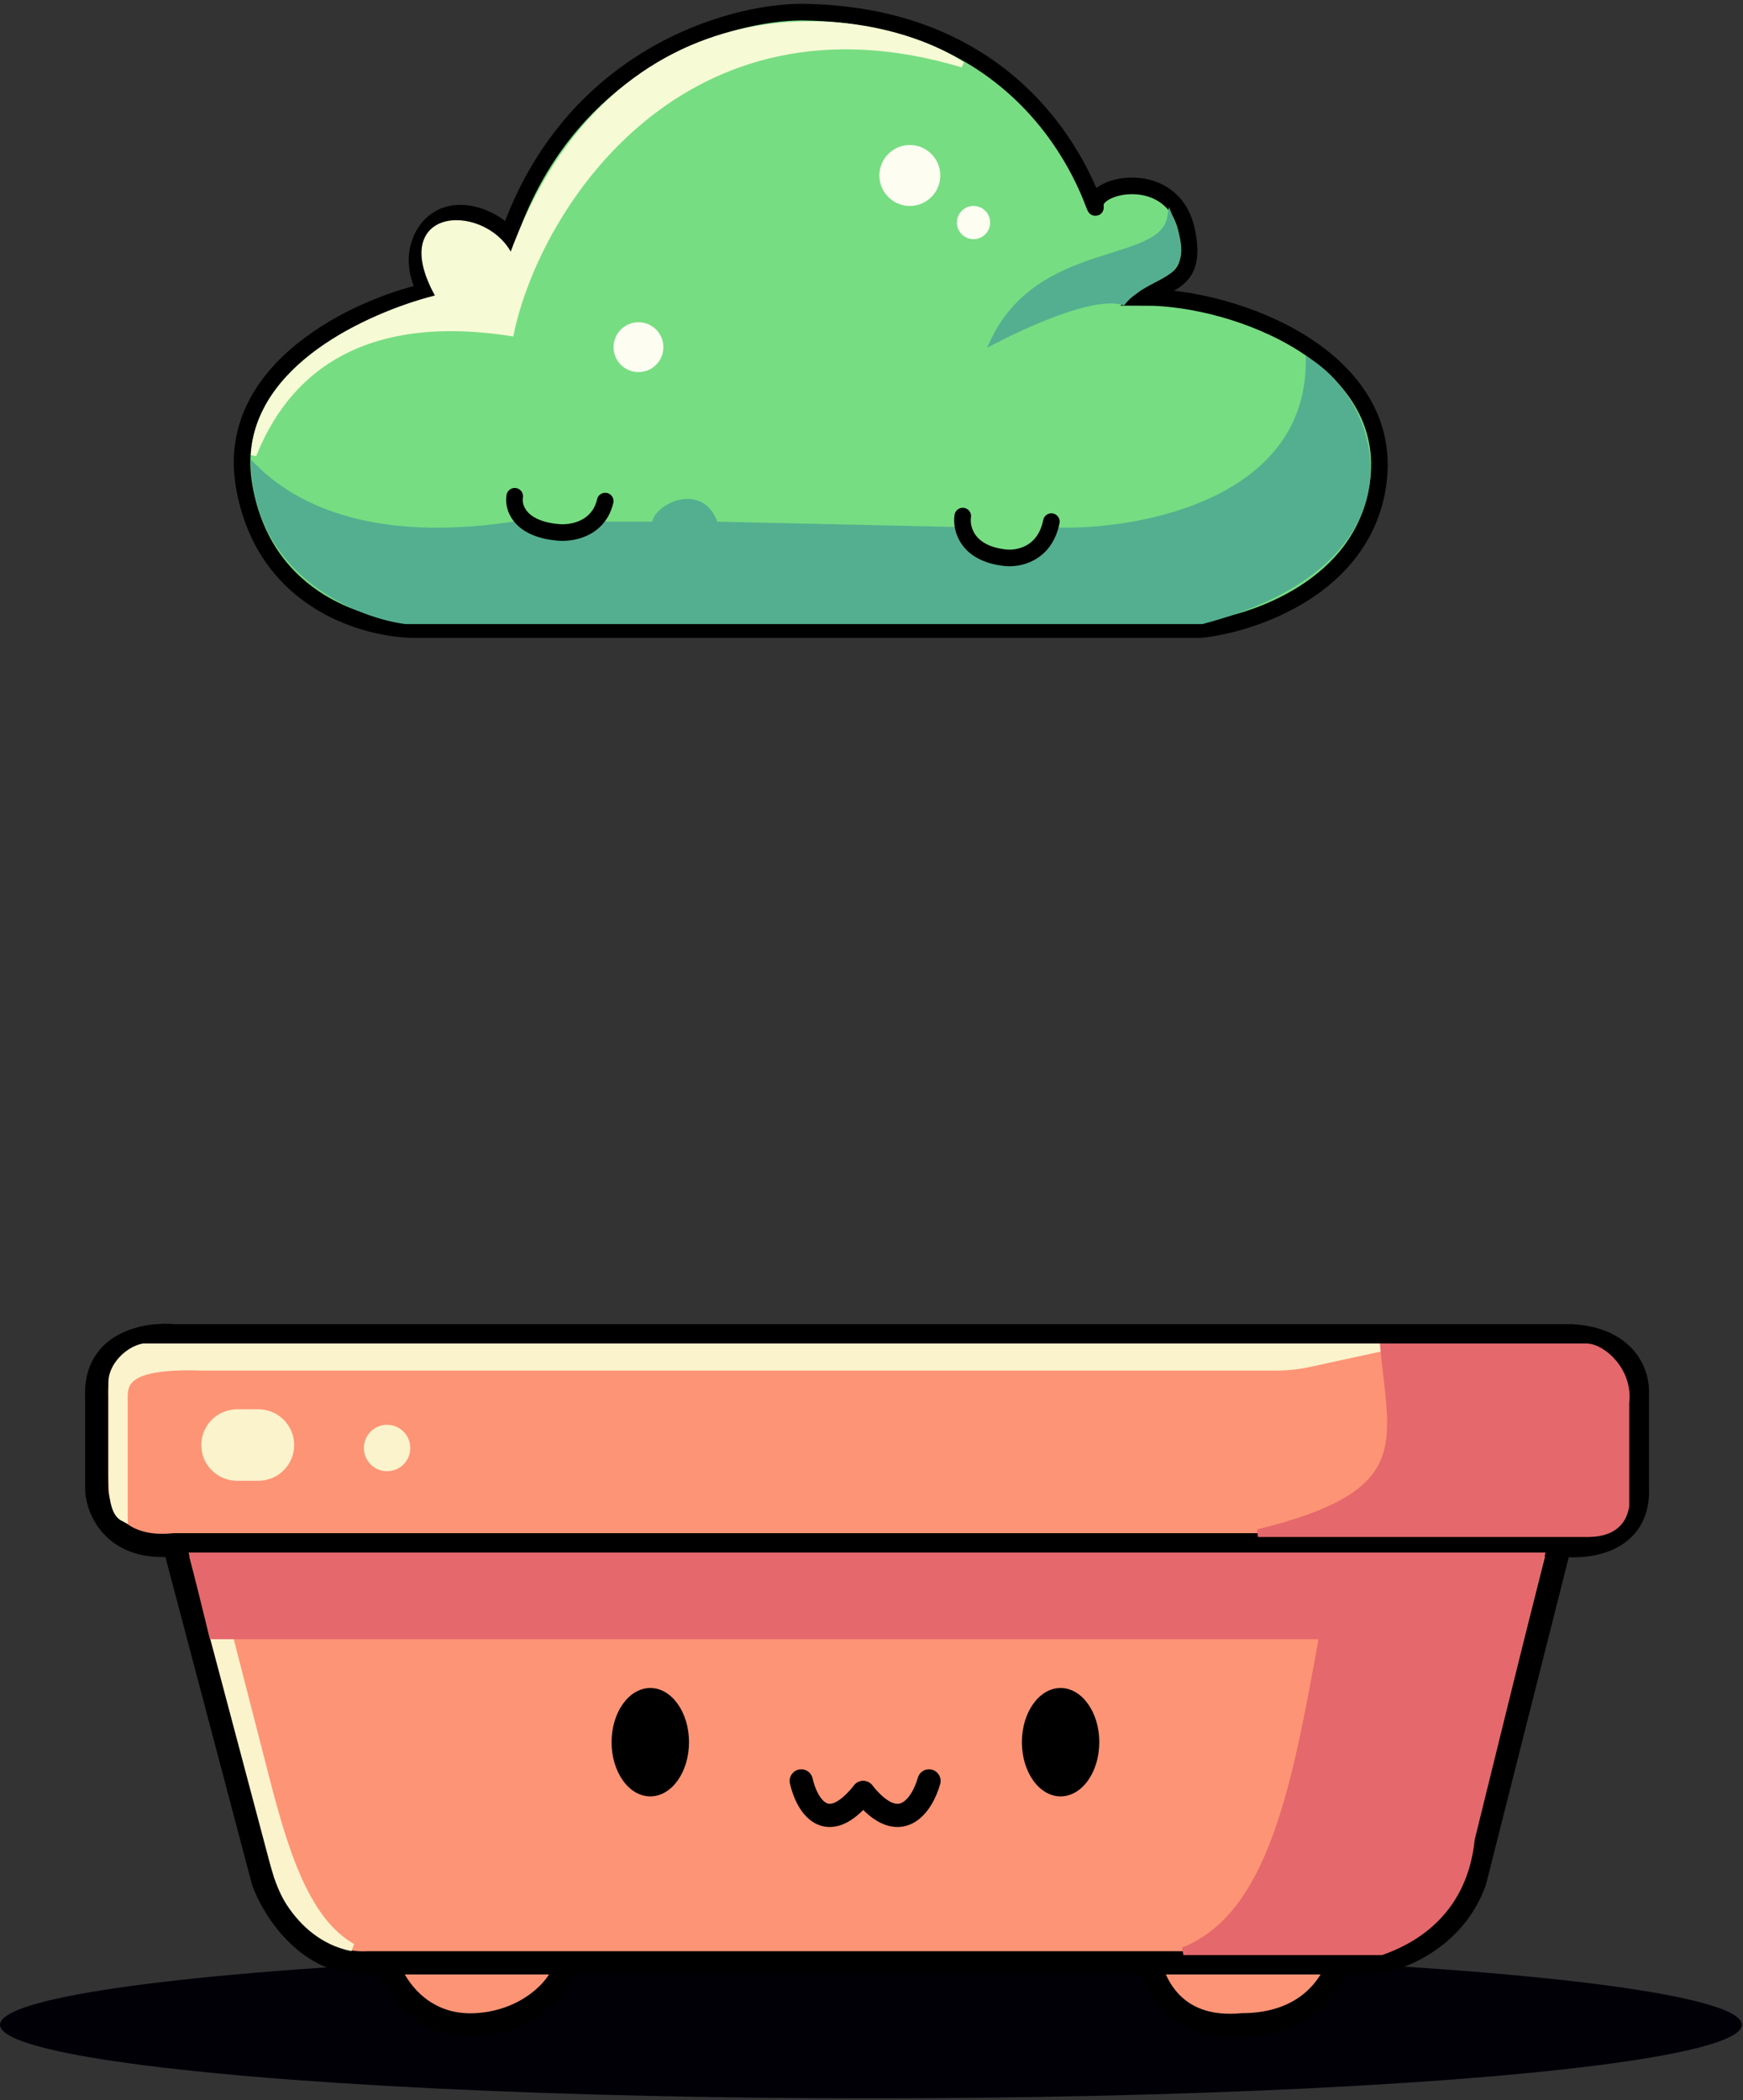 <svg width="288" height="347" viewBox="0 0 288 347" fill="none" xmlns="http://www.w3.org/2000/svg">
<rect x="0" y="0" width="288" height="347" fill="#333333" stroke="none"/>
<path d="M40.329 80.239C37.035 60.84 59.284 50.652 70.265 48.212C67.337 42.355 69.807 38.298 71.637 36.773C76.03 33.113 82.618 36.773 83.991 39.061C94.24 9.412 120.594 2 132.49 2C174.126 2.458 181.447 37.688 180.989 34.028C180.532 30.367 193.848 27.503 196.088 38.146C197.918 46.839 192.885 46.381 189.225 49.127C204.324 49.127 230.861 59.192 227.658 80.239C225.096 97.077 207.069 103.116 198.376 104.031H69.154C60.919 104.184 43.624 99.639 40.329 80.239Z" fill="#77DD82" stroke="black" stroke-width="2.745"/>
<circle cx="150.334" cy="28.995" r="5.033" fill="#FDFDF2"/>
<circle cx="105.495" cy="57.362" r="4.118" fill="#FDFDF2"/>
<circle cx="160.858" cy="36.773" r="2.746" fill="#FDFDF2"/>
<path d="M84.449 55.075C53.865 50.323 45.005 67.592 41.898 75.206C42.812 59.65 62.944 51.414 72.553 49.127C63.859 34.028 80.788 34.028 84.449 42.721C101.378 -4.406 143.929 0.627 159.028 10.693C113.274 -3.033 88.955 33.602 84.449 55.075Z" fill="#F6FAD5" stroke="#F6FAD5" stroke-width="0.915" stroke-linecap="round"/>
<path d="M84.849 86.645C58.164 90.671 46.467 81.612 41.898 77.037C42.811 95.338 59.718 101.744 67.028 102.659H198.624C235.178 93.05 228.573 67.428 216.22 59.65C216.22 83.9 185.982 88.322 173.493 87.56C168.467 95.338 161.613 91.22 159.328 87.56L118.204 86.645C115.92 79.782 108.152 83.9 108.152 86.645H97.186C93.987 91.678 87.133 88.933 84.849 86.645Z" fill="#54AF90" stroke="#54AF90" stroke-width="0.915"/>
<path d="M164.061 56.447C171.839 39.976 191.97 44.094 193.343 35.858C197.918 46.839 190.14 44.441 185.565 49.932C180.44 48.468 169.093 53.854 164.061 56.447Z" fill="#54AF90" stroke="#54AF90" stroke-width="0.915"/>
<path d="M85.051 82C84.74 83.719 85.705 87.316 92.058 87.95C94.239 88.215 98.879 87.554 100 82.793" stroke="black" stroke-width="2.745" stroke-linecap="round"/>
<path d="M159.078 85.272C158.773 87.255 159.718 91.403 165.941 92.135C168.076 92.44 172.621 91.678 173.719 86.187" stroke="black" stroke-width="2.745" stroke-linecap="round"/>
<ellipse cx="143.905" cy="334.552" rx="143.905" ry="12.152" fill="#010007"/>
<path d="M43.491 310.888L28.781 255.245C19.059 256.268 16.203 249.702 15.989 246.29V230.941C15.478 221.731 24.304 220.281 28.781 220.707H259.668C268.878 221.219 270.754 227.316 270.541 230.301V245.651C271.053 254.861 262.227 255.884 257.75 255.245L243.679 310.888C240.481 319.842 231.953 323.679 227.05 324.319H221.294C217.712 333.529 209.355 334.552 205.304 334.552C194.559 335.575 191.02 328.583 189.954 324.319H93.378C93.378 327.517 87.878 334.04 78.668 334.552C69.458 335.064 65.024 327.943 63.958 324.319H60.76C51.038 324.831 45.197 315.578 43.491 310.888Z" fill="#FD9475"/>
<path d="M28.781 255.245L43.491 310.888C45.197 315.578 51.038 324.831 60.76 324.319H63.958M28.781 255.245H257.75M28.781 255.245C19.059 256.268 16.203 249.702 15.989 246.29V230.941C15.478 221.731 24.304 220.281 28.781 220.707H259.668C268.878 221.219 270.754 227.316 270.541 230.301V245.651C271.053 254.861 262.227 255.884 257.75 255.245M257.75 255.245L243.679 310.888C240.481 319.842 231.953 323.679 227.05 324.319H221.294M63.958 324.319C65.024 327.943 69.458 335.064 78.668 334.552C87.878 334.04 93.378 327.517 93.378 324.319M63.958 324.319H93.378M93.378 324.319H189.954M189.954 324.319C191.02 328.583 194.559 335.575 205.304 334.552C209.355 334.552 217.712 333.529 221.294 324.319M189.954 324.319H221.294" stroke="black" stroke-width="3.837" stroke-linecap="round"/>
<path d="M132.393 294.259C133.245 298.096 136.486 303.852 142.626 296.178" stroke="black" stroke-width="3.837" stroke-linecap="round"/>
<path d="M153.499 294.259C152.433 298.096 148.766 303.852 142.626 296.178" stroke="black" stroke-width="3.837" stroke-linecap="round"/>
<ellipse cx="107.449" cy="287.863" rx="6.396" ry="8.954" fill="black"/>
<ellipse cx="175.244" cy="287.863" rx="6.396" ry="8.954" fill="black"/>
<path d="M45.022 307.02L35.177 269.955H37.735L43.491 292.34C46.689 304.931 50.211 317.284 58.202 321.761C53.46 320.812 50.124 317.755 47.934 314.412C46.474 312.183 45.706 309.595 45.022 307.02Z" fill="#FBF3CC" stroke="#FBF3CC" stroke-width="1.279"/>
<path d="M218.632 270.211H35.186L31.979 257.163H254.552L243.039 303.852C241.76 316.644 232.53 320.878 228.253 322.4H195.541C210.239 316.55 214.114 295.159 218.583 270.484L218.632 270.211Z" fill="#E5686C" stroke="#E5686C" stroke-width="1.279"/>
<path d="M20.466 231.58L20.466 250.767C19.187 250.128 18.548 248.209 18.548 243.732V228.382C18.548 225.824 21.106 223.137 23.664 222.626H228.329L216.305 225.24C214.519 225.628 212.697 225.824 210.87 225.824H33.258C19.827 225.377 20.466 229.022 20.466 231.58Z" fill="#FBF3CC" stroke="#FBF3CC" stroke-width="1.279"/>
<path d="M207.863 253.326C234.085 246.93 230.248 238.616 228.7 222.626H262.131C264.703 222.626 269.203 226.545 268.56 231.771V248.849C267.921 252.686 264.785 253.326 262.131 253.326H207.863Z" fill="#E5686C" stroke="#E5686C" stroke-width="1.279"/>
<path d="M33.258 238.763C33.258 235.503 35.901 232.859 39.162 232.859H42.704C45.965 232.859 48.608 235.503 48.608 238.763C48.608 242.024 45.965 244.667 42.704 244.667H39.162C35.901 244.667 33.258 242.024 33.258 238.763Z" fill="#FBF3CC"/>
<circle cx="63.958" cy="239.255" r="3.837" fill="#FBF3CC"/>
</svg>

